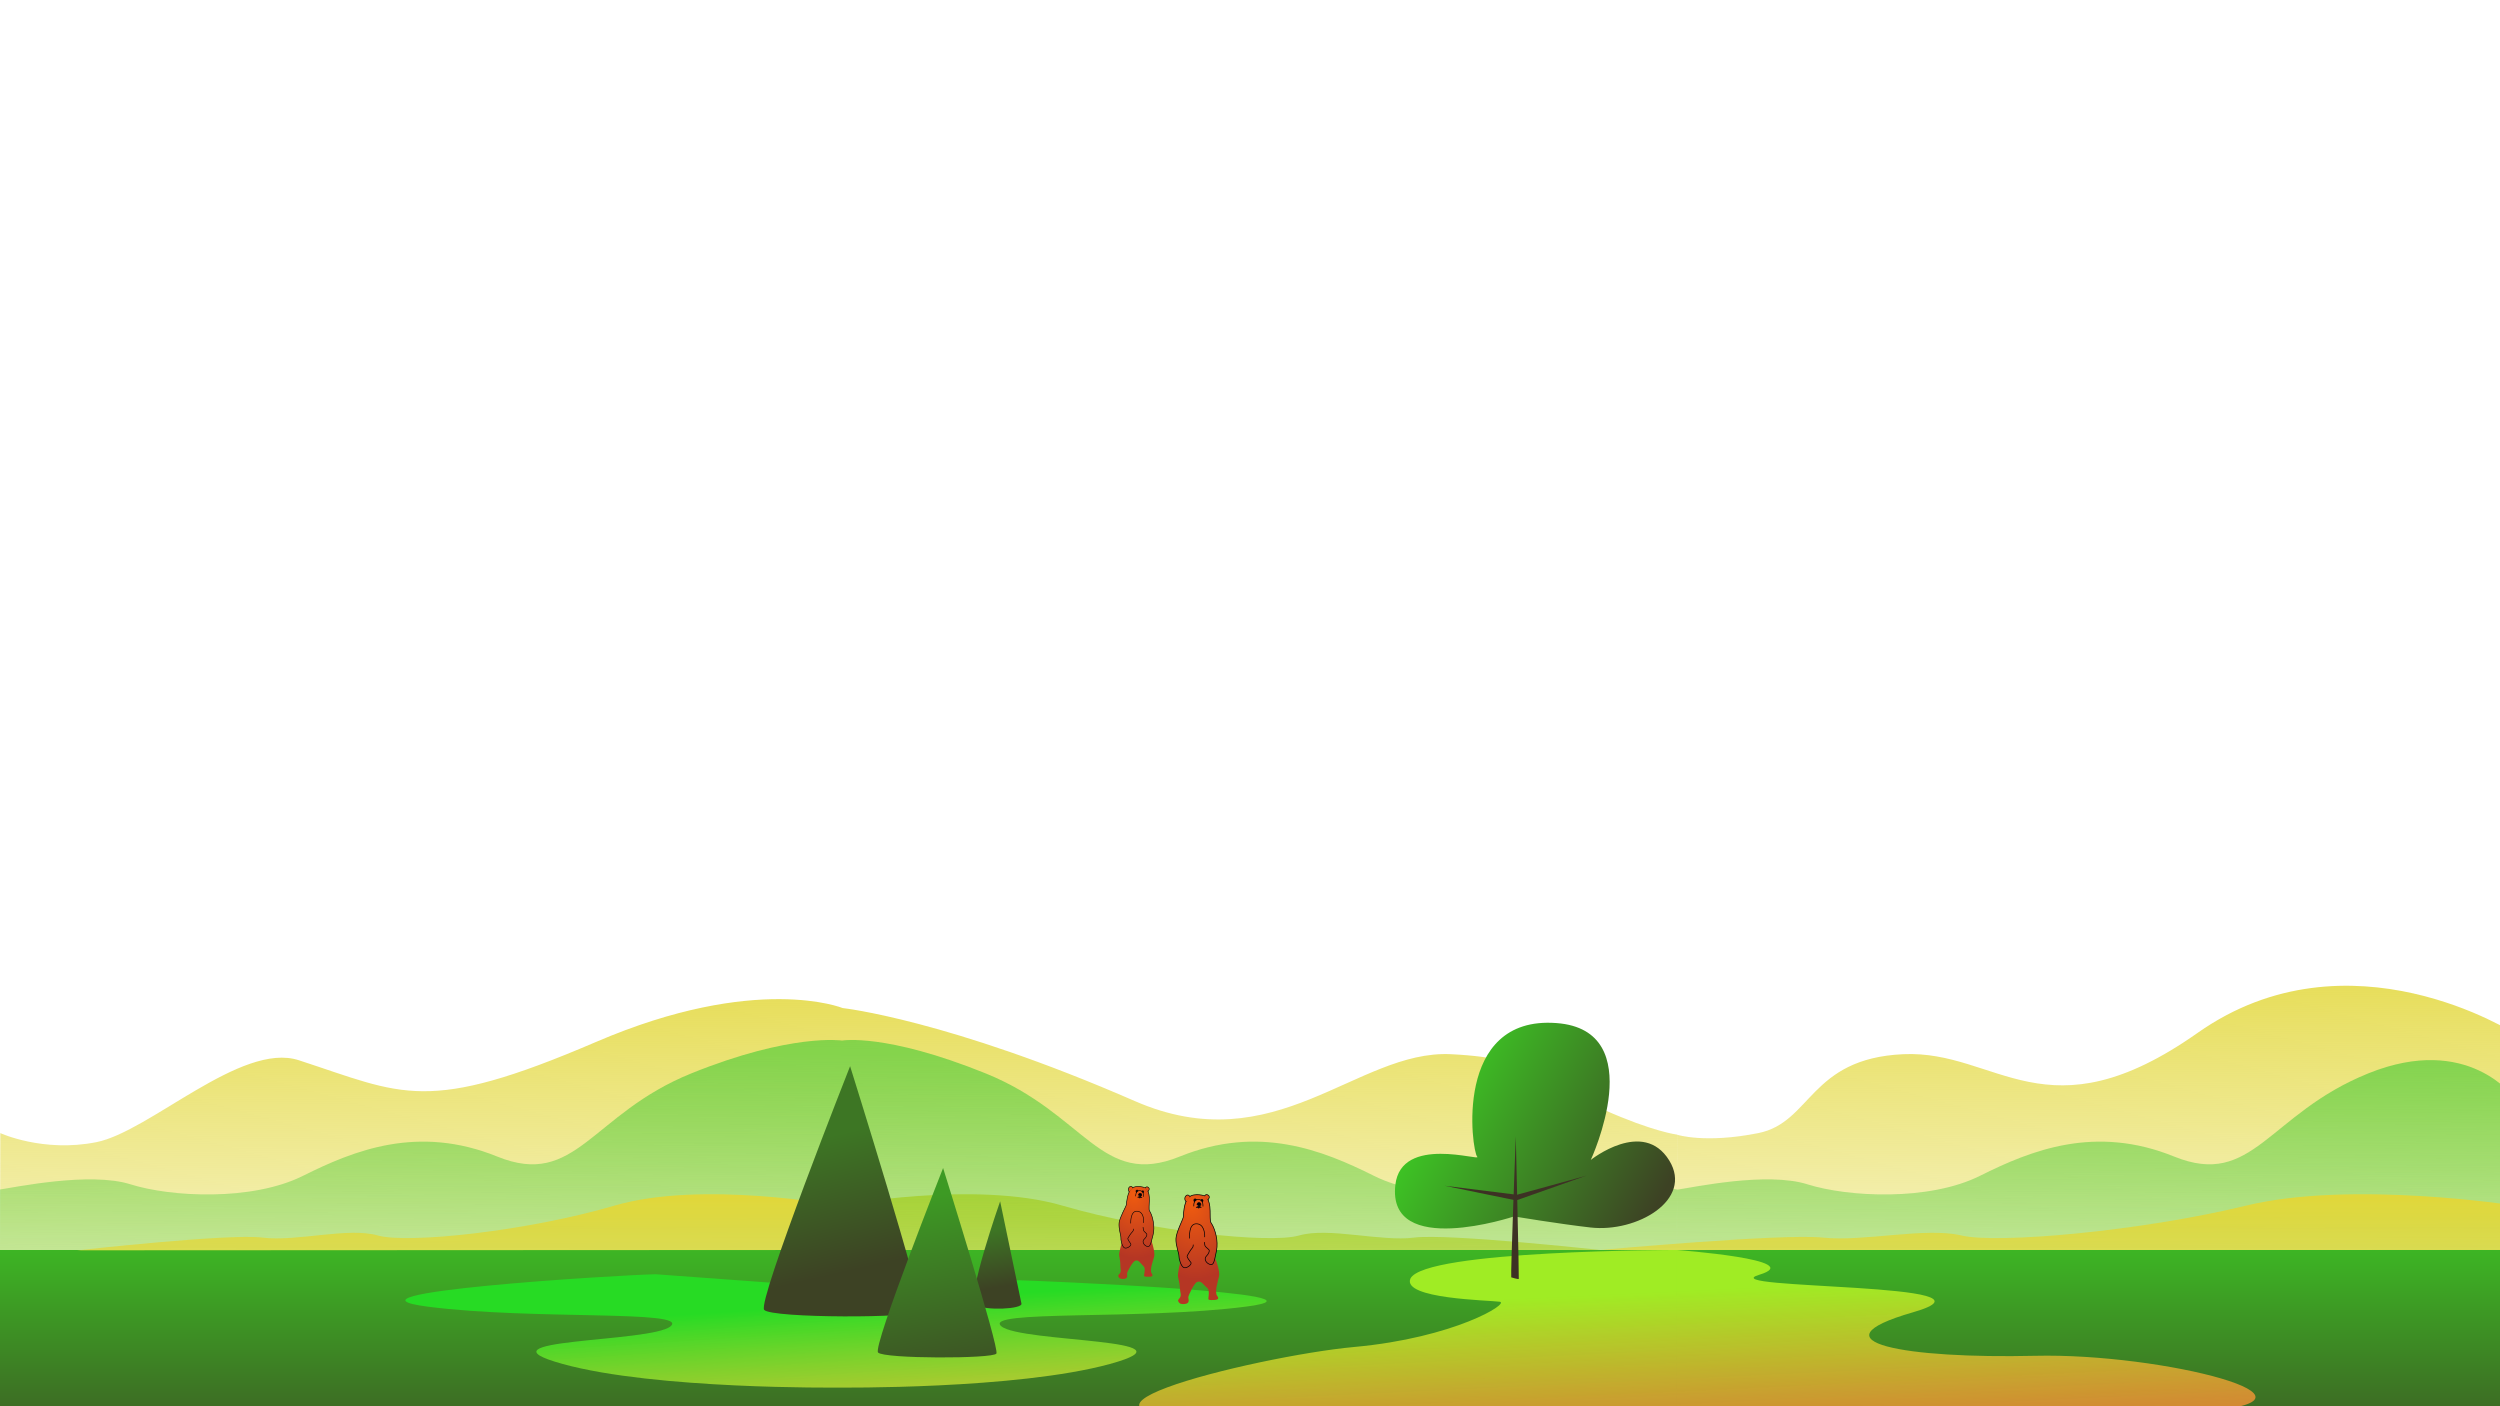 <?xml version="1.0" encoding="UTF-8" standalone="no"?>
<!-- Created with Inkscape (http://www.inkscape.org/) -->

<svg
   xmlns:dc="http://purl.org/dc/elements/1.1/"
   xmlns:cc="http://creativecommons.org/ns#"
   xmlns:rdf="http://www.w3.org/1999/02/22-rdf-syntax-ns#"
   xmlns:svg="http://www.w3.org/2000/svg"
   xmlns="http://www.w3.org/2000/svg"
   xmlns:xlink="http://www.w3.org/1999/xlink"
   xmlns:sodipodi="http://sodipodi.sourceforge.net/DTD/sodipodi-0.dtd"
   xmlns:inkscape="http://www.inkscape.org/namespaces/inkscape"
   id="svg918"
   version="1.1"
   viewBox="0 0 1600 900"
   height="900mm"
   width="1600mm"
   inkscape:version="0.92.3 (2405546, 2018-03-11)"
   sodipodi:docname="16x9.svg">
  <sodipodi:namedview
     inkscape:window-maximized="1"
     inkscape:window-y="27"
     inkscape:window-x="0"
     inkscape:window-height="845"
     inkscape:window-width="1600"
     units="mm"
     showgrid="false"
     inkscape:current-layer="svg918"
     inkscape:document-units="mm"
     inkscape:cy="1700.7874"
     inkscape:cx="3023.622"
     inkscape:zoom="0.17638889"
     inkscape:pageshadow="2"
     inkscape:pageopacity="0.0"
     borderopacity="1.0"
     bordercolor="#666666"
     pagecolor="#ffffff"
     id="base">
    <sodipodi:guide
       id="guide1603"
       position="0.0,0"
       orientation="900.0,0"
       inkscape:locked="false" />
    <sodipodi:guide
       id="guide1605"
       position="100.0,0"
       orientation="900.0,0"
       inkscape:locked="false" />
    <sodipodi:guide
       id="guide1607"
       position="200.0,0"
       orientation="900.0,0"
       inkscape:locked="false" />
    <sodipodi:guide
       id="guide1609"
       position="300.0,0"
       orientation="900.0,0"
       inkscape:locked="false" />
    <sodipodi:guide
       id="guide1611"
       position="400.0,0"
       orientation="900.0,0"
       inkscape:locked="false" />
    <sodipodi:guide
       id="guide1613"
       position="500.0,0"
       orientation="900.0,0"
       inkscape:locked="false" />
    <sodipodi:guide
       id="guide1615"
       position="600.0,0"
       orientation="900.0,0"
       inkscape:locked="false" />
    <sodipodi:guide
       id="guide1617"
       position="700.0,0"
       orientation="900.0,0"
       inkscape:locked="false" />
    <sodipodi:guide
       id="guide1619"
       position="800.0,0"
       orientation="900.0,0"
       inkscape:locked="false" />
    <sodipodi:guide
       id="guide1621"
       position="900.0,0"
       orientation="900.0,0"
       inkscape:locked="false" />
    <sodipodi:guide
       id="guide1623"
       position="1000.0,0"
       orientation="900.0,0"
       inkscape:locked="false" />
    <sodipodi:guide
       id="guide1625"
       position="1100.0,0"
       orientation="900.0,0"
       inkscape:locked="false" />
    <sodipodi:guide
       id="guide1627"
       position="1200.0,0"
       orientation="900.0,0"
       inkscape:locked="false" />
    <sodipodi:guide
       id="guide1629"
       position="1300.0,0"
       orientation="900.0,0"
       inkscape:locked="false" />
    <sodipodi:guide
       id="guide1631"
       position="1400.0,0"
       orientation="900.0,0"
       inkscape:locked="false" />
    <sodipodi:guide
       id="guide1633"
       position="1500.0,0"
       orientation="900.0,0"
       inkscape:locked="false" />
    <sodipodi:guide
       id="guide1635"
       position="1600.0,0"
       orientation="900.0,0"
       inkscape:locked="false" />
    <sodipodi:guide
       id="guide1637"
       position="0,0.0"
       orientation="0,1600.0"
       inkscape:locked="false" />
    <sodipodi:guide
       id="guide1639"
       position="0,100.0"
       orientation="0,1600.0"
       inkscape:locked="false" />
    <sodipodi:guide
       id="guide1641"
       position="0,200.0"
       orientation="0,1600.0"
       inkscape:locked="false" />
    <sodipodi:guide
       id="guide1643"
       position="0,300.0"
       orientation="0,1600.0"
       inkscape:locked="false" />
    <sodipodi:guide
       id="guide1645"
       position="0,400.0"
       orientation="0,1600.0"
       inkscape:locked="false" />
    <sodipodi:guide
       id="guide1647"
       position="0,500.0"
       orientation="0,1600.0"
       inkscape:locked="false" />
    <sodipodi:guide
       id="guide1649"
       position="0,600.0"
       orientation="0,1600.0"
       inkscape:locked="false" />
    <sodipodi:guide
       id="guide1651"
       position="0,700.0"
       orientation="0,1600.0"
       inkscape:locked="false" />
    <sodipodi:guide
       id="guide1653"
       position="0,800.0"
       orientation="0,1600.0"
       inkscape:locked="false" />
    <sodipodi:guide
       id="guide1655"
       position="0,900.0"
       orientation="0,1600.0"
       inkscape:locked="false" />
  </sodipodi:namedview>
  <defs
     id="defs912">
    <radialGradient
       inkscape:collect="always"
       xlink:href="#linearGradient1807"
       id="radialGradient1889"
       gradientUnits="userSpaceOnUse"
       gradientTransform="matrix(0.427,3.444,-2.498,0.31,324.135,-1001.674)"
       cx="301.158"
       cy="61.597"
       fx="301.158"
       fy="61.597"
       r="5.471" />
    <linearGradient
       inkscape:collect="always"
       id="linearGradient1807">
      <stop
         style="stop-color:#ef5b0f;stop-opacity:1"
         offset="0"
         id="stop1803" />
      <stop
         style="stop-color:#b53624;stop-opacity:1"
         offset="1"
         id="stop1805" />
    </linearGradient>
    <radialGradient
       inkscape:collect="always"
       xlink:href="#linearGradient1807"
       id="radialGradient1877"
       gradientUnits="userSpaceOnUse"
       gradientTransform="matrix(0.427,3.444,-2.498,0.31,324.135,-1001.674)"
       cx="301.158"
       cy="61.597"
       fx="301.158"
       fy="61.597"
       r="5.471" />
    <radialGradient
       inkscape:collect="always"
       xlink:href="#linearGradient1807"
       id="radialGradient1879"
       gradientUnits="userSpaceOnUse"
       gradientTransform="matrix(0.427,3.444,-2.498,0.31,324.135,-1001.674)"
       cx="301.158"
       cy="61.597"
       fx="301.158"
       fy="61.597"
       r="5.471" />
    <radialGradient
       inkscape:collect="always"
       xlink:href="#linearGradient1807"
       id="radialGradient1881"
       gradientUnits="userSpaceOnUse"
       gradientTransform="matrix(0.427,3.444,-2.498,0.31,324.135,-1001.674)"
       cx="301.158"
       cy="61.597"
       fx="301.158"
       fy="61.597"
       r="5.471" />
    <radialGradient
       inkscape:collect="always"
       xlink:href="#linearGradient1807"
       id="radialGradient1883"
       gradientUnits="userSpaceOnUse"
       gradientTransform="matrix(0.427,3.444,-2.498,0.31,324.135,-1001.674)"
       cx="301.158"
       cy="61.597"
       fx="301.158"
       fy="61.597"
       r="5.471" />
    <radialGradient
       inkscape:collect="always"
       xlink:href="#linearGradient1807"
       id="radialGradient1885"
       gradientUnits="userSpaceOnUse"
       gradientTransform="matrix(0.427,3.444,-2.498,0.31,324.135,-1001.674)"
       cx="301.158"
       cy="61.597"
       fx="301.158"
       fy="61.597"
       r="5.471" />
    <radialGradient
       inkscape:collect="always"
       xlink:href="#linearGradient1807"
       id="radialGradient1887"
       gradientUnits="userSpaceOnUse"
       gradientTransform="matrix(0.427,3.444,-2.498,0.31,324.135,-1001.674)"
       cx="301.158"
       cy="61.597"
       fx="301.158"
       fy="61.597"
       r="5.471" />
    <radialGradient
       inkscape:collect="always"
       xlink:href="#linearGradient1807"
       id="radialGradient1809"
       cx="301.158"
       cy="61.597"
       fx="301.158"
       fy="61.597"
       r="5.471"
       gradientTransform="matrix(0.427,3.444,-2.498,0.31,324.135,-1001.674)"
       gradientUnits="userSpaceOnUse" />
    <radialGradient
       inkscape:collect="always"
       xlink:href="#linearGradient1807"
       id="radialGradient1771"
       cx="301.158"
       cy="61.597"
       fx="301.158"
       fy="61.597"
       r="5.471"
       gradientTransform="matrix(0.427,3.444,-2.498,0.31,324.135,-1001.674)"
       gradientUnits="userSpaceOnUse" />
    <radialGradient
       inkscape:collect="always"
       xlink:href="#linearGradient1807"
       id="radialGradient1779"
       cx="301.158"
       cy="61.597"
       fx="301.158"
       fy="61.597"
       r="5.471"
       gradientTransform="matrix(0.427,3.444,-2.498,0.31,324.135,-1001.674)"
       gradientUnits="userSpaceOnUse" />
    <radialGradient
       inkscape:collect="always"
       xlink:href="#linearGradient1807"
       id="radialGradient1787"
       cx="301.158"
       cy="61.597"
       fx="301.158"
       fy="61.597"
       r="5.471"
       gradientTransform="matrix(0.427,3.444,-2.498,0.31,324.135,-1001.674)"
       gradientUnits="userSpaceOnUse" />
    <radialGradient
       inkscape:collect="always"
       xlink:href="#linearGradient1807"
       id="radialGradient1795"
       cx="301.158"
       cy="61.597"
       fx="301.158"
       fy="61.597"
       r="5.471"
       gradientTransform="matrix(0.427,3.444,-2.498,0.31,324.135,-1001.674)"
       gradientUnits="userSpaceOnUse" />
    <radialGradient
       inkscape:collect="always"
       xlink:href="#linearGradient1807"
       id="radialGradient1803"
       cx="301.158"
       cy="61.597"
       fx="301.158"
       fy="61.597"
       r="5.471"
       gradientTransform="matrix(0.427,3.444,-2.498,0.31,324.135,-1001.674)"
       gradientUnits="userSpaceOnUse" />
    <radialGradient
       inkscape:collect="always"
       xlink:href="#linearGradient1807"
       id="radialGradient1812"
       cx="301.158"
       cy="61.597"
       fx="301.158"
       fy="61.597"
       r="5.471"
       gradientTransform="matrix(0.427,3.444,-2.498,0.31,324.135,-1001.674)"
       gradientUnits="userSpaceOnUse" />
    <linearGradient
       gradientTransform="matrix(2.553,0,0,2.553,536.622,148.342)"
       inkscape:collect="always"
       xlink:href="#linearGradient1907"
       id="linearGradient1649"
       x1="32.526"
       y1="293.926"
       x2="24.5"
       y2="241.387"
       gradientUnits="userSpaceOnUse" />
    <linearGradient
       id="linearGradient1907"
       inkscape:collect="always">
      <stop
         id="stop1903"
         offset="0"
         style="stop-color:#3d4324;stop-opacity:1" />
      <stop
         id="stop1905"
         offset="1"
         style="stop-color:#3d9a24;stop-opacity:1" />
    </linearGradient>
    <linearGradient
       gradientTransform="matrix(2.553,0,0,2.553,536.622,148.342)"
       inkscape:collect="always"
       xlink:href="#linearGradient1625"
       id="linearGradient1629"
       x1="-1.33"
       y1="226.504"
       x2="6.246"
       y2="259.766"
       gradientUnits="userSpaceOnUse" />
    <linearGradient
       inkscape:collect="always"
       id="linearGradient1625">
      <stop
         style="stop-color:#3d7624;stop-opacity:1"
         offset="0"
         id="stop1621" />
      <stop
         style="stop-color:#3d4224;stop-opacity:1"
         offset="1"
         id="stop1623" />
    </linearGradient>
    <linearGradient
       gradientTransform="matrix(2.553,0,0,2.553,536.622,148.342)"
       inkscape:collect="always"
       xlink:href="#linearGradient1625"
       id="linearGradient1639"
       x1="39.241"
       y1="250.031"
       x2="41.338"
       y2="264.394"
       gradientUnits="userSpaceOnUse" />
    <linearGradient
       gradientTransform="matrix(2.553,0,0,2.553,536.622,148.342)"
       inkscape:collect="always"
       xlink:href="#linearGradient1901"
       id="linearGradient1659"
       x1="141.744"
       y1="221.383"
       x2="199.476"
       y2="253.889"
       gradientUnits="userSpaceOnUse" />
    <linearGradient
       id="linearGradient1901"
       inkscape:collect="always">
      <stop
         id="stop1897"
         offset="0"
         style="stop-color:#3dcf24;stop-opacity:1" />
      <stop
         id="stop1899"
         offset="1"
         style="stop-color:#3d4224;stop-opacity:1" />
    </linearGradient>
    <linearGradient
       gradientTransform="matrix(2.553,0,0,2.553,536.622,148.342)"
       inkscape:collect="always"
       xlink:href="#linearGradient1913"
       id="linearGradient1689"
       x1="172.111"
       y1="267.277"
       x2="174.052"
       y2="308.215"
       gradientUnits="userSpaceOnUse" />
    <linearGradient
       inkscape:collect="always"
       id="linearGradient1913">
      <stop
         style="stop-color:#a0ec24;stop-opacity:1"
         offset="0"
         id="stop1909" />
      <stop
         style="stop-color:#ff8038;stop-opacity:0.8"
         offset="1"
         id="stop1911" />
    </linearGradient>
    <linearGradient
       inkscape:collect="always"
       xlink:href="#linearGradient5992"
       id="linearGradient6184"
       gradientUnits="userSpaceOnUse"
       x1="101.562"
       y1="240.25"
       x2="101.562"
       y2="297.98"
       gradientTransform="matrix(-3.071,0,0,2.553,1609.865,148.342)" />
    <linearGradient
       inkscape:collect="always"
       id="linearGradient5992">
      <stop
         style="stop-color:#e2d739;stop-opacity:1;"
         offset="0"
         id="stop5988" />
      <stop
         style="stop-color:#e2d739;stop-opacity:0;"
         offset="1"
         id="stop5990" />
    </linearGradient>
    <linearGradient
       inkscape:collect="always"
       xlink:href="#linearGradient5992"
       id="linearGradient6180"
       gradientUnits="userSpaceOnUse"
       x1="101.562"
       y1="240.25"
       x2="101.562"
       y2="297.98"
       gradientTransform="matrix(-2.553,0,0,2.553,536.622,148.342)" />
    <linearGradient
       inkscape:collect="always"
       xlink:href="#linearGradient6010"
       id="linearGradient6176"
       gradientUnits="userSpaceOnUse"
       x1="100.493"
       y1="208.477"
       x2="101.169"
       y2="302.021"
       gradientTransform="matrix(-2.553,0,0,2.553,1609.865,148.342)" />
    <linearGradient
       inkscape:collect="always"
       id="linearGradient6010">
      <stop
         style="stop-color:#44ca35;stop-opacity:1;"
         offset="0"
         id="stop6006" />
      <stop
         style="stop-color:#44ca35;stop-opacity:0;"
         offset="1"
         id="stop6008" />
    </linearGradient>
    <linearGradient
       inkscape:collect="always"
       xlink:href="#linearGradient5992"
       id="linearGradient6168"
       gradientUnits="userSpaceOnUse"
       x1="107.442"
       y1="190.051"
       x2="106.676"
       y2="298.028"
       gradientTransform="matrix(-2.553,0,0,2.553,1609.865,148.342)" />
    <linearGradient
       gradientTransform="matrix(2.553,0,0,2.553,536.622,148.342)"
       inkscape:collect="always"
       xlink:href="#linearGradient1895"
       id="linearGradient1703"
       x1="6.91"
       y1="268.539"
       x2="8.971"
       y2="300.611"
       gradientUnits="userSpaceOnUse" />
    <linearGradient
       id="linearGradient1895"
       inkscape:collect="always">
      <stop
         id="stop1891"
         offset="0"
         style="stop-color:#27db24;stop-opacity:1" />
      <stop
         id="stop1893"
         offset="1"
         style="stop-color:#ffd638;stop-opacity:0.8" />
    </linearGradient>
    <linearGradient
       gradientTransform="matrix(2.553,0,0,2.553,536.622,148.342)"
       inkscape:collect="always"
       xlink:href="#linearGradient1679"
       id="linearGradient1673"
       gradientUnits="userSpaceOnUse"
       x1="102.81"
       y1="253.613"
       x2="102.81"
       y2="305.774" />
    <linearGradient
       id="linearGradient1679"
       inkscape:collect="always">
      <stop
         id="stop1675"
         offset="0"
         style="stop-color:#3db824;stop-opacity:1" />
      <stop
         id="stop1677"
         offset="1"
         style="stop-color:#3d5924;stop-opacity:1" />
    </linearGradient>
    <linearGradient
       gradientTransform="matrix(2.553,0,0,2.553,536.622,148.342)"
       inkscape:collect="always"
       xlink:href="#linearGradient5992"
       id="linearGradient6018"
       x1="101.562"
       y1="240.25"
       x2="101.562"
       y2="297.98"
       gradientUnits="userSpaceOnUse" />
    <radialGradient
       r="5.471"
       fy="61.597"
       fx="301.158"
       cy="61.597"
       cx="301.158"
       gradientTransform="matrix(0.427,3.444,-2.498,0.31,324.135,-1001.674)"
       gradientUnits="userSpaceOnUse"
       id="radialGradient1920"
       xlink:href="#linearGradient1807"
       inkscape:collect="always" />
    <radialGradient
       r="5.471"
       fy="61.597"
       fx="301.158"
       cy="61.597"
       cx="301.158"
       gradientTransform="matrix(0.427,3.444,-2.498,0.31,324.135,-1001.674)"
       gradientUnits="userSpaceOnUse"
       id="radialGradient1922"
       xlink:href="#linearGradient1807"
       inkscape:collect="always" />
    <radialGradient
       r="5.471"
       fy="61.597"
       fx="301.158"
       cy="61.597"
       cx="301.158"
       gradientTransform="matrix(0.427,3.444,-2.498,0.31,324.135,-1001.674)"
       gradientUnits="userSpaceOnUse"
       id="radialGradient1924"
       xlink:href="#linearGradient1807"
       inkscape:collect="always" />
    <radialGradient
       r="5.471"
       fy="61.597"
       fx="301.158"
       cy="61.597"
       cx="301.158"
       gradientTransform="matrix(0.427,3.444,-2.498,0.31,324.135,-1001.674)"
       gradientUnits="userSpaceOnUse"
       id="radialGradient1926"
       xlink:href="#linearGradient1807"
       inkscape:collect="always" />
    <radialGradient
       r="5.471"
       fy="61.597"
       fx="301.158"
       cy="61.597"
       cx="301.158"
       gradientTransform="matrix(0.427,3.444,-2.498,0.31,324.135,-1001.674)"
       gradientUnits="userSpaceOnUse"
       id="radialGradient1928"
       xlink:href="#linearGradient1807"
       inkscape:collect="always" />
    <radialGradient
       r="5.471"
       fy="61.597"
       fx="301.158"
       cy="61.597"
       cx="301.158"
       gradientTransform="matrix(0.427,3.444,-2.498,0.31,324.135,-1001.674)"
       gradientUnits="userSpaceOnUse"
       id="radialGradient1930"
       xlink:href="#linearGradient1807"
       inkscape:collect="always" />
  </defs>
  <g
     transform="translate(0,603)"
     id="layer1"
     inkscape:groupmode="layer"
     inkscape:label="Layer 1" />
  <path
     style="opacity:1;fill:url(#linearGradient6018);fill-opacity:1;fill-rule:evenodd;stroke:none;stroke-width:3.378;stroke-linecap:round;stroke-linejoin:round;stroke-miterlimit:4;stroke-dasharray:none;stroke-dashoffset:0;stroke-opacity:1"
     d="m 536.622,771.592 c 0,0 87.355,-16.379 143.317,0 55.962,16.379 132.398,24.569 151.507,19.109 19.109,-5.46 51.867,4.095 73.706,1.365 21.839,-2.73 119.004,7.934 119.004,7.934 l -487.534,2.5e-4 z"
     id="path5971"
     inkscape:connector-curvature="0"
     sodipodi:nodetypes="csssccc" />
  <path
     id="rect6158"
     style="opacity:1;fill:url(#linearGradient1673);fill-opacity:1;fill-rule:evenodd;stroke:none;stroke-width:2.868;stroke-linecap:round;stroke-linejoin:round;stroke-miterlimit:4;stroke-dasharray:none;stroke-dashoffset:0;stroke-opacity:1"
     d="M 0,800 H 536.622 V 907.685 H 0 Z m 536.622,0 h 536.622 V 907.685 H 536.622 Z m 536.622,0 h 536.622 v 107.685 h -536.622 z"
     inkscape:connector-curvature="0" />
  <path
     id="path6156"
     style="opacity:1;fill:url(#linearGradient1703);fill-opacity:1;fill-rule:evenodd;stroke:none;stroke-width:3.367;stroke-linecap:round;stroke-linejoin:round;stroke-miterlimit:4;stroke-dasharray:none;stroke-dashoffset:0;stroke-opacity:1"
     d="m 419.6,815.514 c -24.457,0.482 -212.919,12.064 -145.783,20.75 67.137,8.686 167.842,1.93 155.373,12.547 -12.468,10.617 -128.519,7.721 -69.055,24.129 59.464,16.408 175.908,15.101 175.908,15.101 l 0.354,-63.977 z m 232.839,3.86 c 3.861,0 212.332,8.204 144.772,16.89 -67.56,8.686 -168.901,1.93 -156.354,12.547 12.547,10.617 129.33,7.721 69.491,24.129 -59.839,16.408 -174.304,15.101 -174.304,15.101 l 0.354,-63.977 z"
     inkscape:connector-curvature="0" />
  <path
     id="path6166"
     style="opacity:0.823;fill:url(#linearGradient6168);fill-opacity:1;fill-rule:evenodd;stroke:none;stroke-width:3.378;stroke-linecap:round;stroke-linejoin:round;stroke-miterlimit:4;stroke-dasharray:none;stroke-dashoffset:0;stroke-opacity:1"
     d="m 1609.865,661.716 c 0,0 -106.464,-68.929 -203.373,-0.682 -96.91,68.246 -128.303,10.919 -188.36,13.649 -60.057,2.73 -58.692,43.677 -92.815,50.502 -34.123,6.825 -51.977,1.036 -51.977,1.036 l -0.097,73.779 h 536.622 z M 539.317,645.163 c 0,0 -55.111,-22.456 -157.812,21.661 -108.905,46.783 -123.485,33.475 -190.29,11.719 -36.763,-11.972 -95.367,45.608 -129.49,52.433 -34.123,6.825 -61.519,-5.791 -61.519,-5.791 L 0,800 h 536.622 z m 0,0 c 0,0 67.355,7.316 187.029,59.548 90.035,39.296 141.952,-32.758 202.009,-30.028 60.057,2.73 66.54,21.497 97.933,35.488 31.785,14.165 47.09,15.995 47.09,15.995 l -0.135,73.834 H 536.622 Z"
     inkscape:connector-curvature="0" />
  <path
     id="path6174"
     style="opacity:0.608;fill:url(#linearGradient6176);fill-opacity:1;fill-rule:evenodd;stroke:none;stroke-width:3.378;stroke-linecap:round;stroke-linejoin:round;stroke-miterlimit:4;stroke-dasharray:none;stroke-dashoffset:0;stroke-opacity:1"
     d="m 1609.183,702.664 c 0,0 -29.346,-41.63 -93.497,-15.697 -64.152,25.934 -73.706,73.706 -124.208,53.232 -50.502,-20.474 -91.45,-4.095 -124.208,12.284 -32.758,16.379 -84.625,13.649 -110.559,5.46 -25.934,-8.19 -73.437,2.047 -82.991,3.412 0.097,12.706 -0.476,38.645 -0.476,38.645 h 536.622 z M 538.934,665.963 c 0,0 -32.34,-4.929 -96.492,21.004 -64.151,25.934 -73.706,73.706 -124.208,53.232 -50.502,-20.474 -91.45,-4.095 -124.208,12.284 -32.758,16.379 -84.625,13.649 -110.559,5.46 C 57.533,749.754 9.079,759.99 -0.476,761.355 -0.379,774.061 0,800 0,800 h 536.622 z m 0,0 c 0,0 27.716,-4.929 91.868,21.004 64.151,25.934 73.706,73.706 124.208,53.232 50.502,-20.474 91.45,-4.095 124.208,12.284 32.758,16.379 84.625,13.649 110.559,5.46 25.934,-8.19 82.26,3.465 83.943,3.412 0.084,12.555 -0.476,38.645 -0.476,38.645 H 536.622 Z"
     inkscape:connector-curvature="0" />
  <path
     inkscape:connector-curvature="0"
     id="path6178"
     d="m 536.622,771.592 c 0,0 -87.355,-16.379 -143.317,0 -55.962,16.379 -132.398,24.569 -151.507,19.109 -19.109,-5.46 -51.867,4.095 -73.706,1.365 -21.839,-2.73 -118.748,8.19 -118.748,8.19 L 536.622,800 Z"
     style="opacity:1;fill:url(#linearGradient6180);fill-opacity:1;fill-rule:evenodd;stroke:none;stroke-width:3.378;stroke-linecap:round;stroke-linejoin:round;stroke-miterlimit:4;stroke-dasharray:none;stroke-dashoffset:0;stroke-opacity:1" />
  <path
     inkscape:connector-curvature="0"
     id="path6182"
     d="m 1609.865,771.592 c 0,0 -105.047,-16.379 -172.343,0 -67.296,16.379 -159.212,24.569 -182.191,19.109 -22.979,-5.46 -62.372,4.095 -88.633,1.365 -26.262,-2.73 -142.542,7.934 -142.542,7.934 l 585.71,2.5e-4 z"
     style="opacity:1;fill:url(#linearGradient6184);fill-opacity:1;fill-rule:evenodd;stroke:none;stroke-width:3.704;stroke-linecap:round;stroke-linejoin:round;stroke-miterlimit:4;stroke-dasharray:none;stroke-dashoffset:0;stroke-opacity:1"
     sodipodi:nodetypes="csssccc" />
  <path
     id="path13215"
     style="opacity:1;fill:url(#linearGradient1689);fill-opacity:1;fill-rule:evenodd;stroke:none;stroke-width:3.369;stroke-linecap:round;stroke-linejoin:round;stroke-miterlimit:4;stroke-dasharray:none;stroke-dashoffset:0;stroke-opacity:1"
     d="m 1073.244,800 c 0,0 84.457,6.27 52.607,15.87 -31.85,9.6 165.04,4.8 98.445,24.001 -66.595,19.2 -3.861,29.761 78.177,27.841 82.038,-1.92 199.786,28.801 107.132,35.521 -92.654,6.72 -336.361,4.455 -336.361,4.455 m 0,-107.687 c 0,0 -161.913,-0.087 -170.611,18.359 -5.281,12.955 50.405,13.78 57.17,14.751 6.765,0.971 -29.145,23.115 -92.926,28.94 -63.781,5.825 -233.862,47.859 -65.713,45.917 168.149,-1.942 272.08,-0.28 272.08,-0.28 z"
     inkscape:connector-curvature="0" />
  <path
     style="opacity:1;fill:url(#linearGradient1659);fill-opacity:1;fill-rule:evenodd;stroke:none;stroke-width:3.378;stroke-linecap:round;stroke-linejoin:round;stroke-miterlimit:4;stroke-dasharray:none;stroke-dashoffset:0;stroke-opacity:1"
     d="m 968.972,778.517 c 0,0 -81.363,27.06 -75.945,-20.211 3.706,-32.337 55.788,-14.629 52.376,-18.041 -3.412,-3.412 -15.661,-90.514 50.773,-85.502 60.408,4.557 21.933,87.583 21.933,87.583 0,0 33.547,-26.775 50.219,0.38 15.482,25.217 -20.702,46.233 -50.337,42.877 -19.478,-2.206 -49.02,-7.086 -49.02,-7.086 z"
     id="path6032"
     inkscape:connector-curvature="0"
     sodipodi:nodetypes="cssscssc" />
  <path
     style="opacity:1;fill:#3d3124;fill-opacity:1;fill-rule:evenodd;stroke:none;stroke-width:3.378;stroke-linecap:round;stroke-linejoin:round;stroke-miterlimit:4;stroke-dasharray:none;stroke-dashoffset:0;stroke-opacity:1"
     d="m 967.2,817.503 c -0.483,-1.448 2.895,-90.241 2.895,-90.241 0,0 2.172,90.724 1.93,91.207 -0.241,0.483 -4.826,-0.965 -4.826,-0.965 z"
     id="path6038"
     inkscape:connector-curvature="0" />
  <path
     style="opacity:1;fill:#3d3124;fill-opacity:1;fill-rule:evenodd;stroke:none;stroke-width:3.378;stroke-linecap:round;stroke-linejoin:round;stroke-miterlimit:4;stroke-dasharray:none;stroke-dashoffset:0;stroke-opacity:1"
     d="m 970.819,764.661 c 1.206,-0.243 44.638,-12.306 44.638,-12.306 l -45.121,15.925 -45.845,-9.41 z"
     id="path6040"
     inkscape:connector-curvature="0" />
  <path
     style="opacity:1;fill:url(#linearGradient1639);fill-opacity:1;fill-rule:evenodd;stroke:none;stroke-width:3.378;stroke-linecap:round;stroke-linejoin:round;stroke-miterlimit:4;stroke-dasharray:none;stroke-dashoffset:0;stroke-opacity:1"
     d="m 640.096,768.833 c 0,0 -21.839,62.104 -15.697,66.199 6.142,4.095 30.028,2.73 29.346,-0.683 -0.682,-3.412 -13.649,-65.516 -13.649,-65.516 z"
     id="path6026"
     inkscape:connector-curvature="0" />
  <path
     inkscape:connector-curvature="0"
     id="path6186"
     d="m 544.063,682.357 c 0,0 -59.496,150.543 -54.989,155.952 4.507,5.409 97.357,5.409 100.062,0.902 2.704,-4.507 -45.073,-156.853 -45.073,-156.853 z"
     style="opacity:1;fill:url(#linearGradient1629);fill-opacity:1;fill-rule:evenodd;stroke:none;stroke-width:4.462;stroke-linecap:round;stroke-linejoin:round;stroke-miterlimit:4;stroke-dasharray:none;stroke-dashoffset:0;stroke-opacity:1" />
  <path
     style="opacity:1;fill:url(#linearGradient1649);fill-opacity:1;fill-rule:evenodd;stroke:none;stroke-width:3.378;stroke-linecap:round;stroke-linejoin:round;stroke-miterlimit:4;stroke-dasharray:none;stroke-dashoffset:0;stroke-opacity:1"
     d="m 603.581,747.532 c 0,0 -45.042,113.971 -41.63,118.066 3.412,4.095 73.706,4.095 75.753,0.683 2.047,-3.412 -34.123,-118.748 -34.123,-118.748 z"
     id="path6024"
     inkscape:connector-curvature="0" />
  <g
     transform="matrix(2.553,0,0,2.553,-0.476,630.878)"
     id="g1837">
    <g
       style="fill:url(#radialGradient1809);fill-opacity:1"
       id="g1801">
      <path
         style="fill:url(#radialGradient1920);fill-opacity:1;stroke:none;stroke-width:0.197;stroke-linecap:round;stroke-linejoin:round;stroke-miterlimit:4;stroke-dasharray:none;stroke-opacity:1"
         d="m 296.046,69.294 c 0,0 -0.708,2.84 -0.547,3.668 0.142,0.731 0.289,1.303 0.351,1.644 0.161,0.882 0.087,1.531 0.306,2.571 0.219,1.04 -0.719,1.394 -0.63,1.779 0.137,0.589 0.63,1.013 1.834,0.794 1.204,-0.219 0.712,-1.204 0.712,-1.642 0,-0.438 1.423,-3.503 2.19,-3.832 0.766,-0.328 1.236,0.129 1.752,0.712 0.848,0.958 1.204,0.702 1.204,2.135 0,1.369 -0.547,1.67 0.712,1.67 1.15,0 2.134,-0.091 1.396,-1.04 -0.766,-0.985 0.246,-3.804 0.465,-4.954 0.219,-1.15 -0.592,-3.588 -0.976,-4.464 l -2.439,-6.972 -4.238,0.387 z"
         id="path4337-9"
         inkscape:connector-curvature="0"
         sodipodi:nodetypes="cssssssssssssc" />
      <path
         style="fill:url(#radialGradient1922);fill-opacity:1;stroke:#000006;stroke-width:0.18;stroke-linecap:round;stroke-linejoin:round;stroke-miterlimit:4;stroke-dasharray:none;stroke-opacity:1"
         d="m 299.311,64.965 c 0,0 0.05,0.498 -0.299,0.846 -0.348,0.348 -1.194,1.792 -1.244,1.991 -0.05,0.199 0.547,1.095 0.946,1.543 0.398,0.448 -1.045,1.642 -1.792,1.294 -0.746,-0.348 -1.244,-2.438 -1.194,-2.936 0.05,-0.498 -0.846,-2.687 -0.746,-4.329 0.1,-1.642 1.792,-4.927 1.841,-5.325 0.05,-0.398 0.05,-3.931 1.443,-5.076 1.393,-1.145 3.971,-0.289 3.981,-0.299 0.024,0.019 1.244,0.597 1.294,3.732 0.05,3.135 -0.05,2.488 0.547,3.533 0.597,1.045 1.592,3.931 1.045,6.519 -0.547,2.588 -0.647,3.782 -1.692,3.384 -1.045,-0.398 -1.443,-1.443 -0.846,-2.04 0.597,-0.597 0.846,-1.294 0.697,-1.543 -0.149,-0.249 -0.995,-0.846 -1.045,-1.095 -0.05,-0.249 -0.149,-0.846 -0.149,-0.846"
         id="path4339-2"
         inkscape:connector-curvature="0"
         sodipodi:nodetypes="ccsccsscccsccccccc" />
      <path
         style="fill:url(#radialGradient1924);fill-opacity:1;stroke:#000006;stroke-width:0.176;stroke-linecap:butt;stroke-linejoin:round;stroke-miterlimit:4;stroke-dasharray:none;stroke-opacity:1"
         d="m 302.142,52.739 c 0,0 0.317,-0.7 0.951,-0.212 0.634,0.488 -0.144,1.165 -0.144,1.165"
         id="path4341-8"
         inkscape:connector-curvature="0"
         sodipodi:nodetypes="csc" />
      <path
         style="fill:url(#radialGradient1926);fill-opacity:1;stroke:#000006;stroke-width:0.176;stroke-linecap:butt;stroke-linejoin:round;stroke-miterlimit:4;stroke-dasharray:none;stroke-opacity:1"
         d="m 298.523,52.895 c 0,0 -0.432,-0.731 -0.969,-0.292 -0.537,0.439 -0.406,1.317 0.034,1.512"
         id="path4343-3"
         inkscape:connector-curvature="0"
         sodipodi:nodetypes="ccc" />
      <path
         style="fill:url(#radialGradient1928);fill-opacity:1;stroke:#000006;stroke-width:0.176;stroke-linecap:round;stroke-linejoin:round;stroke-miterlimit:4;stroke-dasharray:none;stroke-opacity:1"
         d="m 298.409,63.295 c -0.017,-0.103 -0.31,-3.605 1.656,-3.622 1.966,-0.017 2.156,2.432 2.122,3.277"
         id="path4345-0"
         inkscape:connector-curvature="0" />
      <path
         style="fill:url(#radialGradient1930);fill-opacity:1;stroke:#000006;stroke-width:0.176;stroke-linecap:round;stroke-linejoin:round;stroke-miterlimit:4;stroke-dasharray:none;stroke-opacity:1"
         d="m 299.462,55.239 c 0,0 -0.172,-1.587 1.069,-1.656 1.242,-0.069 1.225,1.311 1.225,1.69"
         id="path4351-8"
         inkscape:connector-curvature="0" />
    </g>
    <path
       inkscape:connector-curvature="0"
       id="path4347-1"
       d="m 300.117,53.652 c 0,0 -0.224,-0.362 -0.517,-0.155 -0.293,0.207 0.01,0.698 0.01,0.698"
       style="fill:#000000;fill-opacity:1;stroke:#00000b;stroke-width:0.176;stroke-linecap:round;stroke-linejoin:round;stroke-miterlimit:4;stroke-dasharray:none;stroke-opacity:1"
       sodipodi:nodetypes="ccc" />
    <path
       inkscape:connector-curvature="0"
       id="path4349-7"
       d="m 301.187,53.739 c 0,0 0.276,-0.276 0.483,-0.103 0.207,0.172 0.035,0.483 -0.086,0.569"
       style="fill:#000000;fill-opacity:1;stroke:#00000b;stroke-width:0.176;stroke-linecap:round;stroke-linejoin:round;stroke-miterlimit:4;stroke-dasharray:none;stroke-opacity:1" />
    <path
       sodipodi:nodetypes="ccccccc"
       inkscape:connector-curvature="0"
       id="path4353-9"
       d="m 300.773,55.36 -0.224,-0.379 -0.276,-0.052 c 0,0 -0.052,-0.535 0.448,-0.552 0.5,-0.017 0.5,0.397 0.5,0.535 7.1e-4,0.152 0.014,0.127 -0.241,0.121 z"
       style="fill:#000000;fill-opacity:1;stroke:#00000b;stroke-width:0.176;stroke-linecap:round;stroke-linejoin:round;stroke-miterlimit:4;stroke-dasharray:none;stroke-opacity:1" />
    <path
       sodipodi:nodetypes="ccccccc"
       inkscape:connector-curvature="0"
       id="path4355-1"
       d="m 300.065,55.55 c 0,0 0.362,-0.207 0.707,-0.19 0.345,0.017 0.535,0.19 0.535,0.19 0,0 -0.552,-0.103 -0.586,0.138 l -0.017,0.103 c 0,0 0.086,-0.328 -0.638,-0.241 z"
       style="fill:#000000;fill-opacity:1;stroke:#00000b;stroke-width:0.176;stroke-linecap:round;stroke-linejoin:round;stroke-miterlimit:4;stroke-dasharray:none;stroke-opacity:1" />
    <path
       inkscape:connector-curvature="0"
       id="path13237"
       d="m 296.046,69.294 0.476,-0.986"
       style="opacity:1;fill:#ed6524;fill-opacity:1;fill-rule:evenodd;stroke:none;stroke-width:0;stroke-linecap:butt;stroke-linejoin:round;stroke-miterlimit:4;stroke-dasharray:none;stroke-dashoffset:0;stroke-opacity:1" />
  </g>
  <g
     id="g1875"
     transform="matrix(2.171,0.11,-0.11,2.171,82.788,612.618)">
    <g
       id="g1863"
       style="fill:url(#radialGradient1889);fill-opacity:1">
      <path
         sodipodi:nodetypes="cssssssssssssc"
         inkscape:connector-curvature="0"
         id="path1851"
         d="m 296.046,69.294 c 0,0 -0.708,2.84 -0.547,3.668 0.142,0.731 0.289,1.303 0.351,1.644 0.161,0.882 0.087,1.531 0.306,2.571 0.219,1.04 -0.719,1.394 -0.63,1.779 0.137,0.589 0.63,1.013 1.834,0.794 1.204,-0.219 0.712,-1.204 0.712,-1.642 0,-0.438 1.423,-3.503 2.19,-3.832 0.766,-0.328 1.236,0.129 1.752,0.712 0.848,0.958 1.204,0.702 1.204,2.135 0,1.369 -0.547,1.67 0.712,1.67 1.15,0 2.134,-0.091 1.396,-1.04 -0.766,-0.985 0.246,-3.804 0.465,-4.954 0.219,-1.15 -0.592,-3.588 -0.976,-4.464 l -2.439,-6.972 -4.238,0.387 z"
         style="fill:url(#radialGradient1877);fill-opacity:1;stroke:none;stroke-width:0.197;stroke-linecap:round;stroke-linejoin:round;stroke-miterlimit:4;stroke-dasharray:none;stroke-opacity:1" />
      <path
         sodipodi:nodetypes="ccsccsscccsccccccc"
         inkscape:connector-curvature="0"
         id="path1853"
         d="m 299.311,64.965 c 0,0 0.05,0.498 -0.299,0.846 -0.348,0.348 -1.194,1.792 -1.244,1.991 -0.05,0.199 0.547,1.095 0.946,1.543 0.398,0.448 -1.045,1.642 -1.792,1.294 -0.746,-0.348 -1.244,-2.438 -1.194,-2.936 0.05,-0.498 -0.846,-2.687 -0.746,-4.329 0.1,-1.642 1.792,-4.927 1.841,-5.325 0.05,-0.398 0.05,-3.931 1.443,-5.076 1.393,-1.145 3.971,-0.289 3.981,-0.299 0.024,0.019 1.244,0.597 1.294,3.732 0.05,3.135 -0.05,2.488 0.547,3.533 0.597,1.045 1.592,3.931 1.045,6.519 -0.547,2.588 -0.647,3.782 -1.692,3.384 -1.045,-0.398 -1.443,-1.443 -0.846,-2.04 0.597,-0.597 0.846,-1.294 0.697,-1.543 -0.149,-0.249 -0.995,-0.846 -1.045,-1.095 -0.05,-0.249 -0.149,-0.846 -0.149,-0.846"
         style="fill:url(#radialGradient1879);fill-opacity:1;stroke:#000006;stroke-width:0.18;stroke-linecap:round;stroke-linejoin:round;stroke-miterlimit:4;stroke-dasharray:none;stroke-opacity:1" />
      <path
         sodipodi:nodetypes="csc"
         inkscape:connector-curvature="0"
         id="path1855"
         d="m 302.142,52.739 c 0,0 0.317,-0.7 0.951,-0.212 0.634,0.488 -0.144,1.165 -0.144,1.165"
         style="fill:url(#radialGradient1881);fill-opacity:1;stroke:#000006;stroke-width:0.176;stroke-linecap:butt;stroke-linejoin:round;stroke-miterlimit:4;stroke-dasharray:none;stroke-opacity:1" />
      <path
         sodipodi:nodetypes="ccc"
         inkscape:connector-curvature="0"
         id="path1857"
         d="m 298.523,52.895 c 0,0 -0.432,-0.731 -0.969,-0.292 -0.537,0.439 -0.406,1.317 0.034,1.512"
         style="fill:url(#radialGradient1883);fill-opacity:1;stroke:#000006;stroke-width:0.176;stroke-linecap:butt;stroke-linejoin:round;stroke-miterlimit:4;stroke-dasharray:none;stroke-opacity:1" />
      <path
         inkscape:connector-curvature="0"
         id="path1859"
         d="m 298.409,63.295 c -0.017,-0.103 -0.31,-3.605 1.656,-3.622 1.966,-0.017 2.156,2.432 2.122,3.277"
         style="fill:url(#radialGradient1885);fill-opacity:1;stroke:#000006;stroke-width:0.176;stroke-linecap:round;stroke-linejoin:round;stroke-miterlimit:4;stroke-dasharray:none;stroke-opacity:1" />
      <path
         inkscape:connector-curvature="0"
         id="path1861"
         d="m 299.462,55.239 c 0,0 -0.172,-1.587 1.069,-1.656 1.242,-0.069 1.225,1.311 1.225,1.69"
         style="fill:url(#radialGradient1887);fill-opacity:1;stroke:#000006;stroke-width:0.176;stroke-linecap:round;stroke-linejoin:round;stroke-miterlimit:4;stroke-dasharray:none;stroke-opacity:1" />
    </g>
    <path
       sodipodi:nodetypes="ccc"
       style="fill:#000000;fill-opacity:1;stroke:#00000b;stroke-width:0.176;stroke-linecap:round;stroke-linejoin:round;stroke-miterlimit:4;stroke-dasharray:none;stroke-opacity:1"
       d="m 300.117,53.652 c 0,0 -0.224,-0.362 -0.517,-0.155 -0.293,0.207 0.01,0.698 0.01,0.698"
       id="path1865"
       inkscape:connector-curvature="0" />
    <path
       style="fill:#000000;fill-opacity:1;stroke:#00000b;stroke-width:0.176;stroke-linecap:round;stroke-linejoin:round;stroke-miterlimit:4;stroke-dasharray:none;stroke-opacity:1"
       d="m 301.187,53.739 c 0,0 0.276,-0.276 0.483,-0.103 0.207,0.172 0.035,0.483 -0.086,0.569"
       id="path1867"
       inkscape:connector-curvature="0" />
    <path
       style="fill:#000000;fill-opacity:1;stroke:#00000b;stroke-width:0.176;stroke-linecap:round;stroke-linejoin:round;stroke-miterlimit:4;stroke-dasharray:none;stroke-opacity:1"
       d="m 300.773,55.36 -0.224,-0.379 -0.276,-0.052 c 0,0 -0.052,-0.535 0.448,-0.552 0.5,-0.017 0.5,0.397 0.5,0.535 7.1e-4,0.152 0.014,0.127 -0.241,0.121 z"
       id="path1869"
       inkscape:connector-curvature="0"
       sodipodi:nodetypes="ccccccc" />
    <path
       style="fill:#000000;fill-opacity:1;stroke:#00000b;stroke-width:0.176;stroke-linecap:round;stroke-linejoin:round;stroke-miterlimit:4;stroke-dasharray:none;stroke-opacity:1"
       d="m 300.065,55.55 c 0,0 0.362,-0.207 0.707,-0.19 0.345,0.017 0.535,0.19 0.535,0.19 0,0 -0.552,-0.103 -0.586,0.138 l -0.017,0.103 c 0,0 0.086,-0.328 -0.638,-0.241 z"
       id="path1871"
       inkscape:connector-curvature="0"
       sodipodi:nodetypes="ccccccc" />
    <path
       style="opacity:1;fill:#ed6524;fill-opacity:1;fill-rule:evenodd;stroke:none;stroke-width:0;stroke-linecap:butt;stroke-linejoin:round;stroke-miterlimit:4;stroke-dasharray:none;stroke-dashoffset:0;stroke-opacity:1"
       d="m 296.046,69.294 0.476,-0.986"
       id="path1873"
       inkscape:connector-curvature="0" />
  </g>
</svg>
